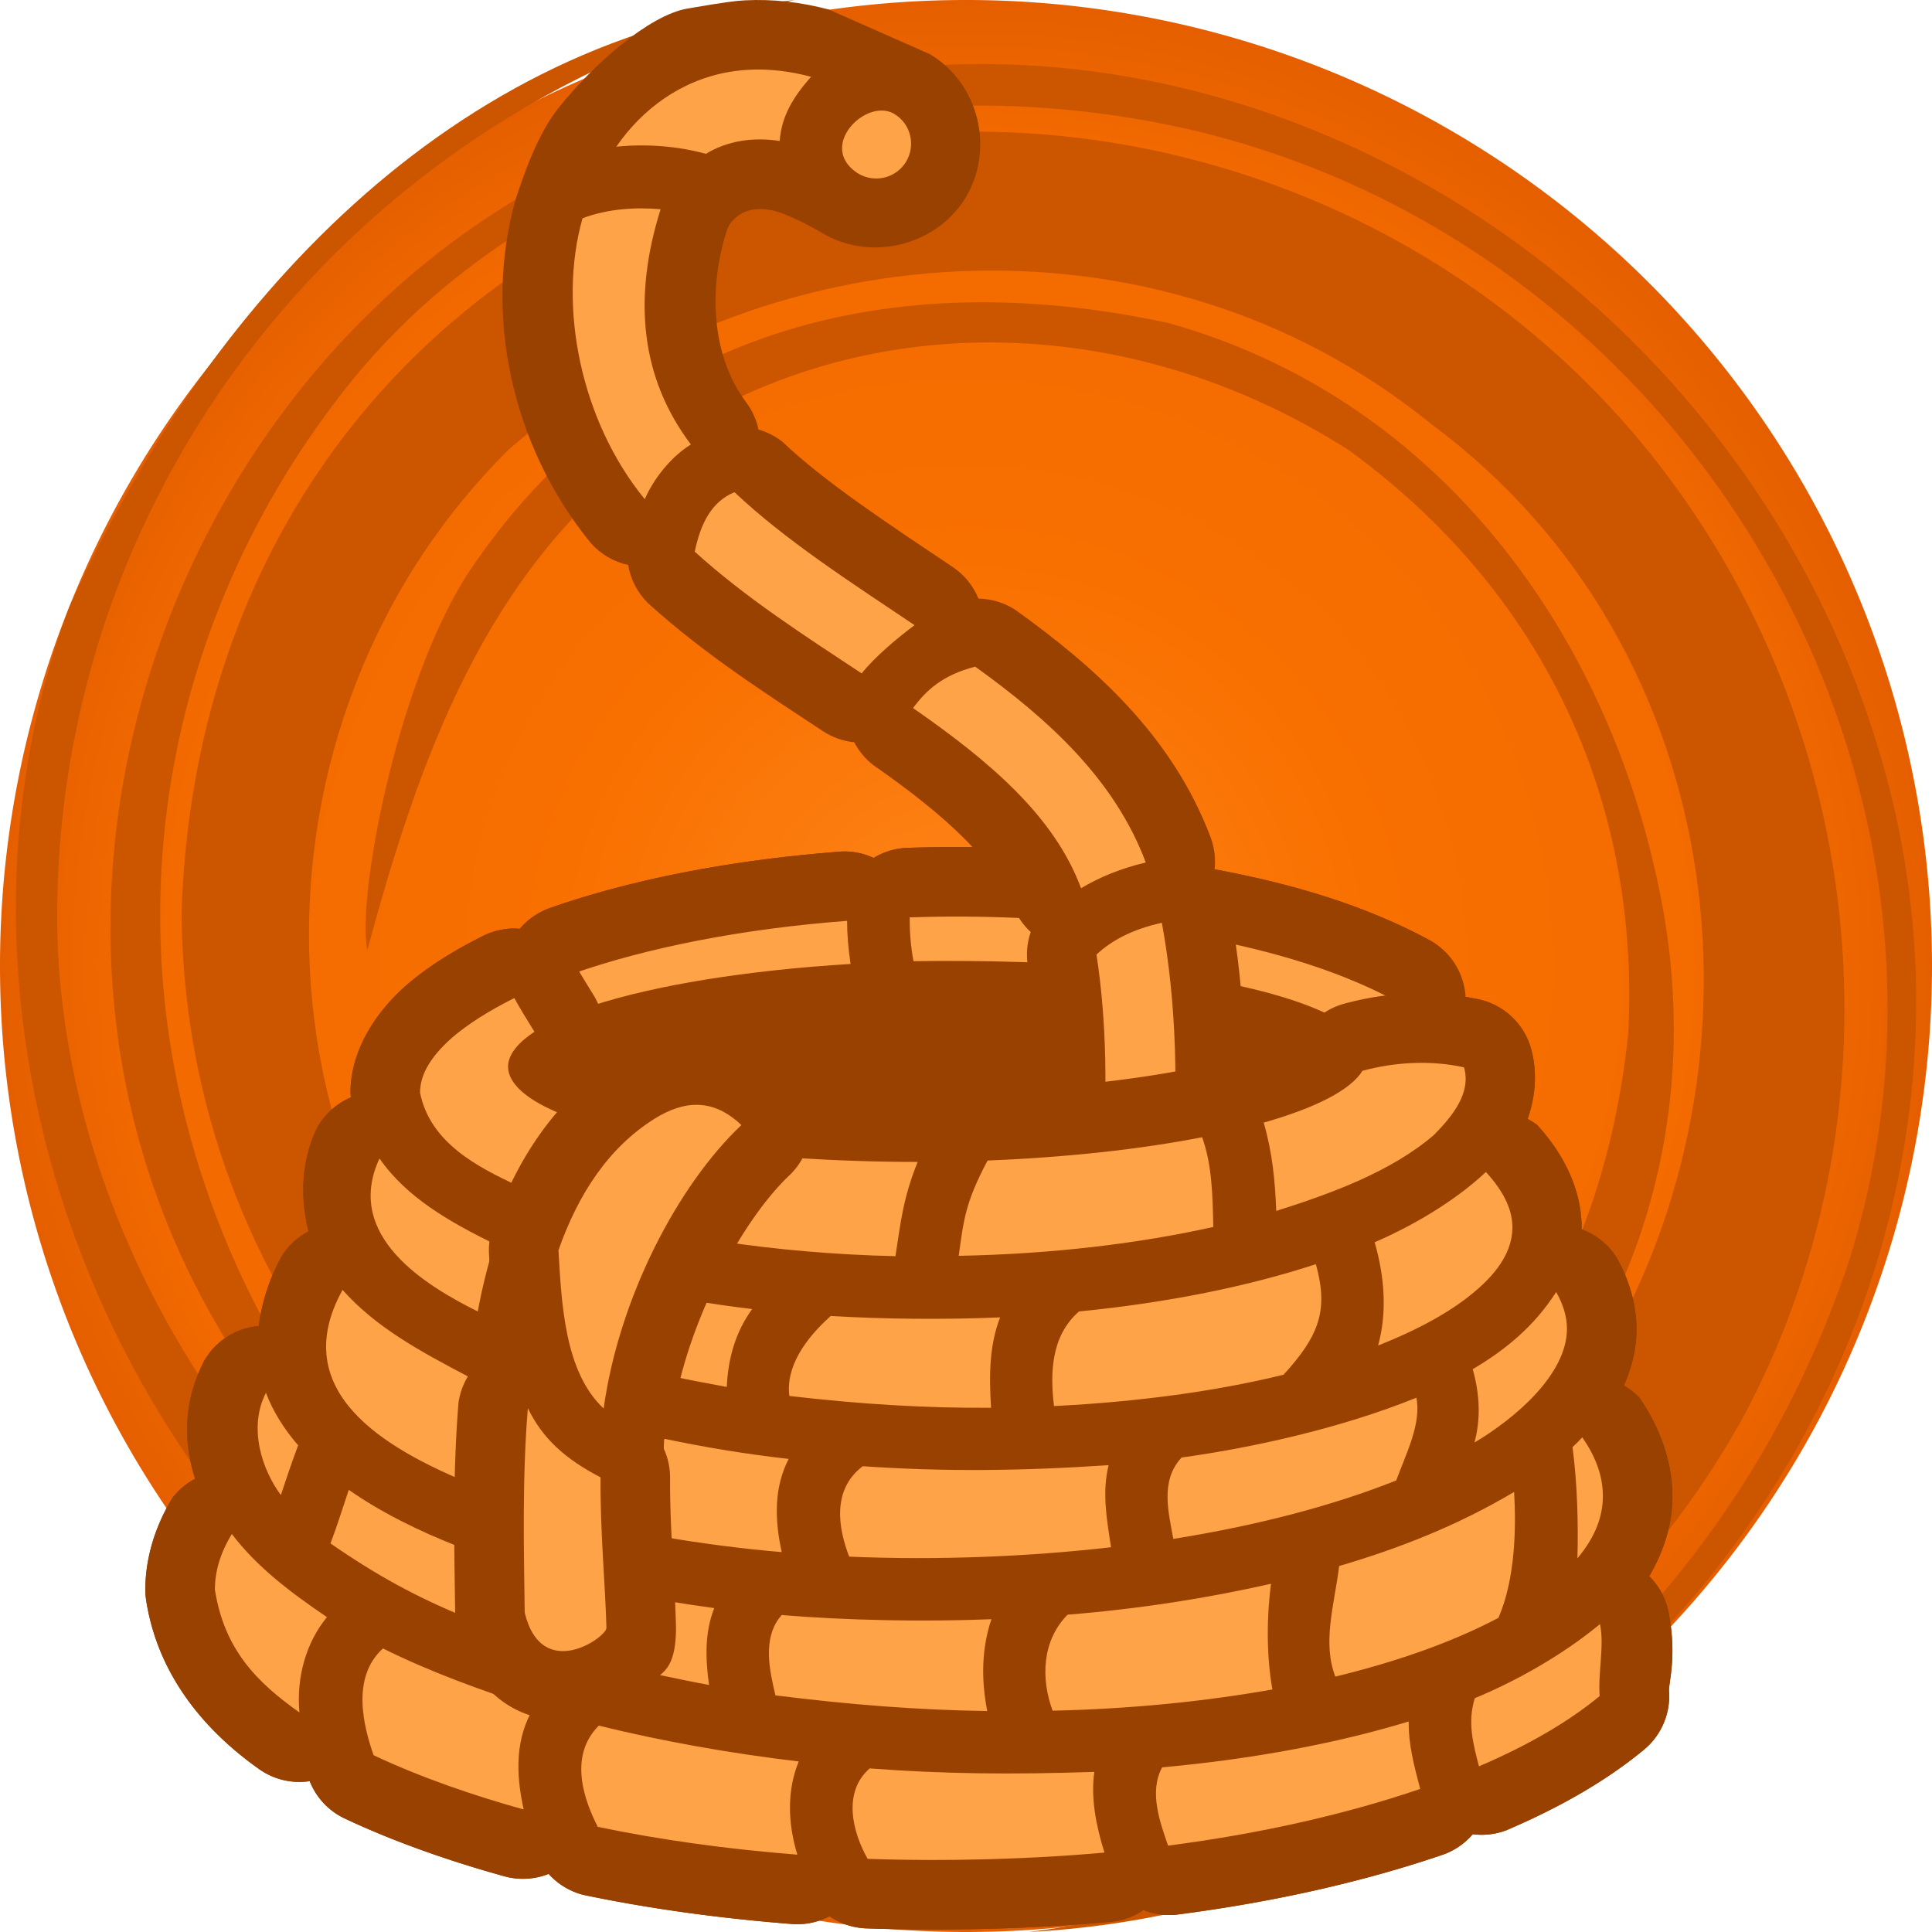 <svg height="500" viewBox="0 0 500 500" width="500" xmlns="http://www.w3.org/2000/svg" xmlns:xlink="http://www.w3.org/1999/xlink"><radialGradient id="a" cx="1362.729" cy="216.114" gradientTransform="matrix(1 -0 0 1 -112.729 33.894)" gradientUnits="userSpaceOnUse" r="250"><stop offset="0" stop-color="#ff851a"/><stop offset=".424" stop-color="#f87000"/><stop offset=".864" stop-color="#f26900"/><stop offset="1" stop-color="#e55f00"/></radialGradient><g transform="translate(-1000)"><path d="m1500 250a250 250 0 0 1 -250 250 250 250 0 0 1 -250-250 250 250 0 0 1 250-250 250 250 0 0 1 250 250z" fill="url(#a)" stroke-linecap="round" stroke-linejoin="round" stroke-width="1.002"/><path d="m1309.23 33.828c128.52 30.707 207.897 167.481 169.593 291.569-31.377 95.695-112.869 162.038-212.554 174.603 153.18-8.091 266.096-163.004 218.701-309.93-36.456-114.667-154.604-191.521-270.651-169.823-18.853 4.216-38.439 10.499-55.883 18.694-112.535 47.459-168.475 196.206-99.963 307.853 57.698 93.63 168.514 141.849 267.999 100.772-134.92 68.976-303.283-51.469-311.488-201.307-4.417-117.683 76.818-219.674 190.654-246.26-89.015 9.184-152.66 79.392-187.741 157.212-38.455 102.703 5.234 231.751 109.038 294.084 114.511 66.105 260.354 29.372 323.684-83.602 42.21-77.698 34.351-177.624-23.178-249.889-57.54-72.258-157.543-102.46-246.412-71.877-81.743 30.682-131.13 101.133-134.048 190.177.669 92.685 61.791 168.56 147.54 198.525 128.555 37.82 266.772-70.33 233.682-209.889-14.71-64.398-57.886-122.15-125.738-141.121-71.391-15.467-138.972 1.205-181.287 64.641-18.899 29.229-28.938 85.214-26.105 97.653m0 0c13.532-50.188 30.628-97.664 72.213-128.949 53.182-38.308 124.458-37.094 181.744-.48 50.146 36.48 75.484 90.377 72.356 150.917-6.667 64.044-38.404 109.833-91.64 141.008-63.902 34.561-135.38 4.832-189.126-35.284-78.871-65.486-79.748-186.672-8.974-256.761 63.737-55.942 167.021-64.892 238.717-6.651 78.816 58.353 90.305 169.041 40.972 246.624-35.227 56.419-88.457 87.601-152.558 93.632-81.949 2.183-160.666-41.915-196.869-120.938-36.206-79.025-22.577-164.332 26.873-227.661 49.432-63.309 138.349-86.746 220.45-67.542" fill="#c50"/></g><path d="m249.383 219.215c-4.806-.023-9.637.046-14.561.211a18.002 18.002 0 0 0 -8.725 2.602 18.002 18.002 0 0 0 -8.227-1.66c-28.792 2.171-54.676 7.302-75.613 14.645a18.002 18.002 0 0 0 -7.699 5.439 18.002 18.002 0 0 0 -.611-.135 18.002 18.002 0 0 0 -8.902 1.881c-7.646 3.823-14.247 7.919-19.824 12.736a18.002 18.002 0 0 0 -.145.125c-8.428 7.437-14.371 17.335-14.371 27.736a18.002 18.002 0 0 0 .119 1.199 18.002 18.002 0 0 0 -8.934 8.221c-4.065 8.741-4.15 18.114-2.047 26.471a18.002 18.002 0 0 0 -6.941 6.426c-3.207 5.797-5.152 11.95-5.959 18.068a18.002 18.002 0 0 0 -14.121 9.045c-5.6 10.877-5.241 21.462-2.332 30.49a18.002 18.002 0 0 0 -5.83 4.883c-4.396 7.172-7.045 15.482-7.045 23.807a18.002 18.002 0 0 0 .219 2.803c3.266 20.731 16.688 34.775 29.271 43.668a18.002 18.002 0 0 0 13.047 3.084 18.002 18.002 0 0 0 8.836 9.559c13.942 6.592 28.934 11.58 41.746 15.117a18.002 18.002 0 0 0 11.26-.674 18.002 18.002 0 0 0 9.018 5.443c16.778 3.507 34.884 6.031 53.936 7.525a18.002 18.002 0 0 0 9.742-2 18.002 18.002 0 0 0 9.213 3.123c21.255.749 43.877.107 63.553-1.682a18.002 18.002 0 0 0 8.473-3.041 18.002 18.002 0 0 0 8.674 1.166c25.48-3.291 48.719-8.646 68.758-15.486a18.002 18.002 0 0 0 7.787-5.316 18.002 18.002 0 0 0 8.672-1.012c14.117-6.022 26.058-12.937 35.643-20.869a18.002 18.002 0 0 0 6.479-15.15c-.155-2.168 2.201-9.183-.234-20.984a18.002 18.002 0 0 0 -4.885-8.754c3.369-5.759 5.598-12.137 5.949-18.686a18.002 18.002 0 0 0 .002-.033c.495-9.569-2.817-19.348-8.529-27.527a18.002 18.002 0 0 0 -3.986-3.102c1.873-4.271 3.228-8.979 3.27-14.443a18.002 18.002 0 0 0 0-.139c0-6.579-2.05-13.079-5.135-18.514a18.002 18.002 0 0 0 -9.072-7.33c.153-10.205-4.759-19.651-11.494-26.998a18.002 18.002 0 0 0 -2.475-1.57c1.843-5.247 2.709-11.814.834-18.334a18.002 18.002 0 0 0 -13.416-12.6c-1.183-.261-2.365-.463-3.547-.658a18.002 18.002 0 0 0 -9.332-14.721c-19.596-10.584-40.971-15.755-58.9-18.902a18.002 18.002 0 0 0 -8.732.799 18.002 18.002 0 0 0 -8.508-3.311c-15.759-1.666-29.948-2.571-44.365-2.641z" fill="#994100"/><g stroke-linecap="round" stroke-linejoin="round"><path d="m249.383 219.215c-4.806-.023-9.637.046-14.561.211a18.002 18.002 0 0 0 -8.725 2.602 18.002 18.002 0 0 0 -8.227-1.66c-28.792 2.171-54.676 7.302-75.613 14.645a18.002 18.002 0 0 0 -9.633 25.98c1.716 2.974 3.487 5.698 5.195 8.545a18.002 18.002 0 0 0 21.014 7.854c13.837-4.51 36.64-8.393 62.377-9.947a18.002 18.002 0 0 0 7.854-2.377 18.002 18.002 0 0 0 7.613 1.688c18.001-.262 37.709.287 53.246 1.807a18.002 18.002 0 0 0 8.822-1.365 18.002 18.002 0 0 0 6.793 3.381c14.514 2.349 25.667 5.774 30.502 8.246a18.002 18.002 0 0 0 14.215.938c3.949-1.401 8.397-2.316 12.787-2.734a18.002 18.002 0 0 0 6.846-33.756c-19.596-10.584-40.971-15.755-58.9-18.902a18.002 18.002 0 0 0 -8.732.799 18.002 18.002 0 0 0 -8.508-3.311c-15.759-1.666-29.948-2.571-44.365-2.641z" fill="#994100"/><path d="m235.426 237.417c0 3.33.18 7.11.99 11.34 18.54-.27 38.7.27 55.26 1.89-.36-3.87-.36-7.47.18-10.89-20.43-2.16-37.62-2.97-56.43-2.34zm-16.2.9c-27.45 2.07-52.02 7.02-71.01 13.68 1.35 2.34 3.15 5.13 5.04 8.28 16.29-5.31 40.05-9.18 66.87-10.8-.63-4.14-.9-7.92-.9-11.16zm88.65 3.78c-.45 2.88-.36 6.39.54 10.71 15.57 2.52 27.9 5.94 35.82 9.99 5.58-1.98 11.43-3.15 17.1-3.69-16.83-9.09-36.54-14.04-53.46-17.01z" fill="#ffa348" stroke-width="36"/><path d="m240.628 14.016-26.076-11.533c-7.21-1.923-14.518-2.767-21.691-2.396-2.391.124-4.767.382-14.898 2.116-10.131 1.734-24.506 14.654-33.281 25.542-5.517 6.845-8.981 17.015-11.248 23.855-8.33 29.467-1.216 63.651 19.494 88.982 2.535 2.851 5.91 4.823 9.639 5.631.624 3.755 2.421 7.216 5.135 9.885 14.708 13.354 30.913 23.643 45.375 33.201 2.403 1.555 5.142 2.514 7.99 2.799 1.205 2.312 2.898 4.334 4.961 5.928 19.146 13.306 32.19 25.512 36.881 38.121.969 1.9 2.269 3.613 3.838 5.059-.947 2.759-1.21 5.707-.766 8.59 2.347 15.188 2.739 33.548 1.102 52.312-.12 2.613.332 5.22 1.322 7.641-1.597 2.215-2.669 4.764-3.135 7.455-1.827 12.548-4.631 24.978-6.91 32.413s-2.207 10.408-1.669 13.237c-2.412 1.807-4.332 4.19-5.584 6.932-5.285 12.47-15.702 24.697-22.672 42.354-3.872-.868-7.922-.433-11.521 1.238-2.865 1.378-5.664 2.287-8.055 2.684-.252.042-.504.09-.754.143-14.743 3.096-21.925 16.449-21.199 28.666.363 6.109 2.95 13.038 8.625 18.082 5.675 5.044 13.729 7.1 20.795 6.566.603-.045 1.203-.121 1.799-.227 7.149-1.273 14.071-3.429 20.613-6.42 3.71-1.766 6.705-4.748 8.486-8.451 3.937.101 7.798-1.092 10.992-3.396 21.24-16.787 35.586-41.234 45.605-67.535 1.221-3.275 1.463-6.834.695-10.244 2.289-1.931 4.06-4.402 5.152-7.189 4.107-13.569 7.121-27.501 9.191-41.559.423-2.968.098-5.994-.945-8.805 1.666-2.468 2.694-5.311 2.992-8.273 2.328-25.029 1.569-49.626-2.514-71.854-.624-3.253-2.133-6.27-4.361-8.721.724-3.312.497-6.76-.652-9.949-10.017-26.753-30.543-44.651-50.498-58.984-2.866-1.897-6.216-2.934-9.652-2.988-1.332-3.273-3.597-6.082-6.514-8.076-17.019-11.419-32.978-21.88-44.273-32.549-1.828-1.429-3.915-2.49-6.146-3.127-.532-2.527-1.601-4.909-3.135-6.986-9.438-12.505-9.664-30.394-5.029-44.629.624-1.918 2.296-3.535 4.088-4.461 1.983-1.024 4.434-1.145 6.645-.832 4.849.686 13.5 5.797 13.5 5.797 12.35 7.708 29.531 3.862 37.373-8.634 7.741-12.61 3.784-29.748-9.109-37.409z" fill="#994100"/><path d="m211.803 433.819c4.415-.732 8.777-2.231 12.914-4.221-.112 6.682 2.015 12.636 6.538 16.902-5.157 2.357-10.613 4.06-16.287 5.07-13.487 1.019-12.376-15.817-3.166-17.75zm29.24-1.194c4.266-21.84 18.21-35.933 26.637-55.816 6.74-.409 13.043.174 19.322.272-9.267 24.324-22.427 45.975-39.946 59.821-2.512-.732-5.531-1.925-6.013-4.278zm-90.289-376.128c6.475-2.504 14.008-2.91 20.206-2.339-7.217 22.962-5.215 43.579 7.834 60.869-5.311 3.318-9.657 8.966-11.932 14.162-16.608-20.314-22.537-49.953-16.108-72.693zm123.384 302.616c3.981-12.507 6.984-25.854 8.944-39.317 6.102.576 12.42 1.843 17.97 2.077-1.953 13.262-4.786 26.333-8.61 38.966-4.425-.155-18.91.628-18.305-1.727zm-94.338-216.342c1.453-6.997 4.196-12.902 10.284-15.388 13.061 12.337 29.761 23.109 46.603 34.41-4.425 3.309-10.232 8.14-13.686 12.49-14.605-9.652-30.007-19.533-43.201-31.512zm-20.299-104.808c6.665-9.667 16.682-17.194 29.254-19.349 6.612-1.122 13.722-.721 21.16 1.262-4.715 5.272-7.669 10.284-8.136 16.623-6.739-1.105-13.675-.043-19.069 3.313-7.688-2.097-15.733-2.595-23.21-1.85zm125.514 265.711c1.745-19.995 1.384-39.621-1.245-56.628 3.665-3.456 9.088-6.529 16.92-8.229 3.722 20.267 4.486 43.37 2.294 66.935-6.473-.307-12.032-1.427-17.97-2.077zm-48.715-120.428c3.424-4.633 7.669-8.552 16.081-10.715 18.858 13.546 36.075 29.129 44.143 50.675-6.335 1.511-11.932 3.772-16.745 6.665-6.922-18.607-23.465-32.716-43.479-46.625zm-4.876-153.766c4.34 2.568 5.63 8.203 3.021 12.453-2.691 4.288-8.256 5.535-12.548 2.856-10.483-6.915 2.312-19.621 9.528-15.31z" fill="#ffa348" stroke-width="36"/><path d="m409.385 318.795-.004.074c0-.007-.002-.013-.002-.019.001-.018.005-.036.006-.055z" fill="#994100"/><path d="m133.947 240.316a18.002 18.002 0 0 0 -8.902 1.881c-7.646 3.823-14.247 7.919-19.824 12.736a18.002 18.002 0 0 0 -.145.125c-8.428 7.437-14.371 17.335-14.371 27.736a18.002 18.002 0 0 0 .119 1.199 18.002 18.002 0 0 0 -8.934 8.221c-4.065 8.741-4.15 18.114-2.047 26.471a18.002 18.002 0 0 0 -6.941 6.426c-3.207 5.797-5.152 11.95-5.959 18.068a18.002 18.002 0 0 0 -14.121 9.045c-5.6 10.877-5.241 21.462-2.332 30.49a18.002 18.002 0 0 0 -5.83 4.883c-4.396 7.172-7.045 15.482-7.045 23.807a18.002 18.002 0 0 0 .219 2.803c3.266 20.731 16.688 34.775 29.271 43.668a18.002 18.002 0 0 0 13.047 3.084 18.002 18.002 0 0 0 8.836 9.559c13.942 6.592 28.934 11.58 41.746 15.117a18.002 18.002 0 0 0 11.26-.674 18.002 18.002 0 0 0 9.018 5.443c16.778 3.507 34.884 6.031 53.936 7.525a18.002 18.002 0 0 0 9.742-2 18.002 18.002 0 0 0 9.213 3.123c21.255.749 43.877.107 63.553-1.682a18.002 18.002 0 0 0 8.473-3.041 18.002 18.002 0 0 0 8.674 1.166c25.48-3.291 48.719-8.646 68.758-15.486a18.002 18.002 0 0 0 7.787-5.316 18.002 18.002 0 0 0 8.672-1.012c14.117-6.022 26.058-12.937 35.643-20.869a18.002 18.002 0 0 0 6.479-15.15c-.155-2.168 2.201-9.183-.234-20.984a18.002 18.002 0 0 0 -4.885-8.754c3.369-5.759 5.598-12.137 5.949-18.686a18.002 18.002 0 0 0 .002-.033c.495-9.569-2.817-19.348-8.529-27.527a18.002 18.002 0 0 0 -3.986-3.102c1.873-4.271 3.228-8.979 3.27-14.443a18.002 18.002 0 0 0 0-.139c0-6.579-2.05-13.079-5.135-18.514a18.002 18.002 0 0 0 -9.072-7.33c.153-10.205-4.759-19.651-11.494-26.998a18.002 18.002 0 0 0 -2.475-1.57c1.843-5.247 2.709-11.814.834-18.334a18.002 18.002 0 0 0 -13.416-12.6c-11.986-2.647-23.957-1.853-34.869 1.104a18.002 18.002 0 0 0 -10.604 7.908c2.541-4.11-3.202 2.152-15.18 5.562a18.002 18.002 0 0 0 -6.314 3.787 18.002 18.002 0 0 0 -8.139-.361c-14.928 2.919-33.317 4.932-52.797 5.711a18.002 18.002 0 0 0 -8.703 2.695 18.002 18.002 0 0 0 -8.666-2.35c-10.12 0-20.194-.348-29.828-.955a18.002 18.002 0 0 0 -12.596 4.088c-9.616 7.943-17.28 16.632-23.154 25.66a18.002 18.002 0 0 0 -2.598 10.457 18.002 18.002 0 0 0 -6.92 8.045c-2.992 7.694-5.011 15.385-6.354 23.029a18.002 18.002 0 0 0 1.012 9.469 18.002 18.002 0 0 0 -3.148 8.91c-.495 9.505-.291 18.692.182 27.383a18.002 18.002 0 0 0 2.811 8.385 18.002 18.002 0 0 0 -1.982 8.463c.31 4.403-1.257 8.444-.328 7.135a18.002 18.002 0 0 0 -1.904 6.445 18.002 18.002 0 0 0 -1.885.029 18.002 18.002 0 0 0 -7.041-4.432c-2.413-.794-4.451-1.588-6.744-2.373a18.002 18.002 0 0 0 .576-4.588c-.09-5.38-.18-11.307-.27-17.598a18.002 18.002 0 0 0 -2.779-8.646 18.002 18.002 0 0 0 2.957-8.182c.172-8.278.604-16.856 1.518-25.246a18.002 18.002 0 0 0 -1.281-8.762 18.002 18.002 0 0 0 3.607-6.75c.956-5.18 2.235-10.428 3.775-15.281a18.002 18.002 0 0 0 .637-7.674 18.002 18.002 0 0 0 4.291-4.932c2.715-5.506 5.767-10.302 9.305-14.299a18.002 18.002 0 0 0 -4.236-27.191 18.002 18.002 0 0 0 -1.486-15.727c-1.922-3.111-3.573-5.776-4.752-7.926a18.002 18.002 0 0 0 -14.932-9.326z" fill="#994100"/><path d="m133.096 258.297c-6.66 3.33-12.15 6.84-16.11 10.26-6.12 5.4-8.28 10.098-8.28 14.238 2.61 12.96 14.94 19.26 25.2 24.03 3.24-6.57 7.11-12.78 11.97-18.27-9.36-3.69-14.31-8.01-14.4-12.42 0-3.078 2.34-6.138 6.84-9.108-1.89-3.06-3.69-5.94-5.22-8.73zm219.51 18.828c-3.06 4.95-11.97 9.54-25.56 13.41 2.25 7.74 2.97 15.3 3.24 22.86 14.22-4.5 29.79-10.17 40.86-19.71 4.86-4.95 9.63-10.89 7.74-17.46-8.64-1.908-17.91-1.368-26.28.9zm-41.49 17.19c-16.11 3.15-35.28 5.22-55.53 6.03-5.94 11.16-6.21 15.75-7.47 24.66 24.03-.45 46.53-3.15 65.88-7.47-.18-8.1-.27-15.84-2.88-23.22zm-104.58 5.4c-8.28 6.84-14.67 14.13-19.53 21.6 13.86 2.07 28.89 3.42 44.73 3.78 1.35-8.64 1.98-15.12 5.76-24.39-10.53 0-20.97-.36-30.96-.99zm-108.324.09c-9.333 20.07 12.024 32.94 25.434 39.6 1.08-5.85 2.52-11.79 4.32-17.46-11.7-5.76-22.77-12.06-29.754-22.14zm286.344 3.51c-8.55 8.01-19.8 14.31-28.8 18.18 2.61 9 3.24 18.27.9 26.73 10.44-4.14 18.9-8.82 24.66-13.68 7.02-5.76 9.9-11.25 10.08-16.38.18-4.59-1.89-9.45-6.84-14.85zm-44.01 23.85c-17.55 5.76-38.43 9.99-61.29 12.24-7.38 6.39-7.47 16.29-6.48 24.48 21.87-1.08 42.12-3.87 59.4-8.1 9.18-10.08 11.7-16.65 8.37-28.62zm-251.892 6.66c-14.787 26.73 12.222 41.22 30.852 49.23.18-8.64.63-17.73 1.62-26.82-12.51-6.57-23.94-12.78-32.472-22.41zm314.082.54c-5.67 8.91-13.32 15.12-21.6 19.98 1.89 6.66 2.07 12.96.45 18.99 10.44-6.21 23.85-17.55 23.94-29.34 0-3.15-.9-6.3-2.79-9.63zm-223.56 2.16c-2.52 6.48-4.23 12.96-5.4 19.62 4.59.99 9.36 1.89 14.31 2.79.36-7.83 2.43-14.4 6.57-20.16-5.31-.63-10.44-1.35-15.48-2.25zm35.82 4.05c-6.48 5.76-11.7 13.14-10.71 20.7 18.81 2.16 34.92 3.15 52.2 3.06-.54-8.64-.45-16.11 2.34-23.4-14.67.63-30.24.45-43.83-.36zm-146.169 19.89c-4.68 9.09-.945 19.98 3.861 26.46 1.206-3.6 2.601-7.92 4.473-12.87-3.645-4.23-6.498-8.73-8.334-13.59zm297.729 1.26c-19.53 7.92-42.48 12.96-60.75 15.48-5.67 6.03-3.33 14.4-2.16 21.06 22.05-3.51 41.67-8.73 57.69-15.12 2.52-6.84 6.57-14.76 5.22-21.42zm42.93 10.26c-.81.9-1.62 1.71-2.52 2.52 1.26 9.45 1.53 20.16 1.26 28.8 4.23-5.04 6.3-9.99 6.57-15.03.27-5.22-1.35-10.62-5.31-16.29zm-237.6.36c-.45 8.64-.27 17.19.18 25.47 9.54 1.62 19.71 2.97 30.24 3.87-1.89-8.64-1.98-16.74 1.8-24.12-11.25-1.26-21.96-3.06-32.22-5.22zm115.02 6.84c-22.95 1.53-42.66 1.71-63.63.27-8.19 6.21-6.21 16.38-3.51 23.4 22.86.99 46.62 0 67.77-2.43-1.17-7.56-2.34-14.31-.63-21.24zm-196.641 6.39c-1.737 5.13-3.078 9.54-4.743 13.86 11.97 8.28 22.104 13.77 34.074 18.72-.09-5.4-.18-11.34-.27-17.64-11.16-4.32-20.934-9.27-29.061-14.94zm301.581.54c-14.85 8.82-29.97 14.67-45.27 19.17-1.26 10.08-4.41 19.8-.99 28.62 14.76-3.6 29.43-8.46 42.21-15.21 4.41-10.17 4.59-23.49 4.05-32.58zm-331.839 10.89c-2.979 4.86-4.392 9.63-4.392 14.4 2.439 15.48 10.8 23.94 21.879 31.77-.828-9.09 1.71-18.09 7.119-24.66-9.657-6.57-18.099-12.96-24.606-21.51zm268.929 12.87c-16.2 3.69-33.84 6.48-52.65 8.01-6.66 6.75-6.93 16.56-3.87 24.84 20.43-.45 39.6-2.43 56.88-5.49-1.62-9-1.44-19.35-.36-27.36zm-156.06 4.5c.45 6.39-.09 13.86-3.6 18.81 4.59.99 9.36 1.98 14.22 2.88-.99-7.11-1.08-13.77 1.35-19.89-4.05-.54-8.1-1.17-11.97-1.8zm29.43 3.6c-5.22 5.85-3.06 14.67-1.62 20.79 19.53 2.43 36.72 3.78 54.81 4.05-1.62-8.28-1.44-16.29 1.08-23.76-18.09.72-37.89.27-54.27-1.08zm211.77 2.34c-9.99 8.28-22.32 15.03-32.4 19.17-1.98 6.3-.36 12.06 1.08 17.64 12.87-5.49 23.4-11.7 31.23-18.18-.45-6.3 1.26-12.96.09-18.63zm-314.964 6.3c-8.343 7.56-4.968 20.34-2.43 27.63 12.564 5.94 26.784 10.71 38.844 14.04-2.16-9.72-2.07-18.54 2.61-26.37-14.22-4.68-26.91-9.27-39.024-15.3zm265.464 18.9c-18.63 5.67-40.23 9.72-63.81 11.88-3.51 6.39-.45 14.49 1.53 20.25 24.39-3.15 46.53-8.28 65.25-14.67-1.62-6.12-3.06-11.61-2.97-17.46zm-209.61 1.08c-8.1 8.1-3.51 19.8-.27 26.19 15.93 3.33 33.3 5.76 51.66 7.2-2.52-8.19-2.7-16.74.36-24.12-18.27-2.16-35.64-5.31-51.75-9.27zm70.11 11.07c-7.11 6.21-4.41 16.56-.54 23.4 20.43.72 42.48.09 61.29-1.62-2.16-6.93-3.6-14.22-2.61-20.88-21.24.72-39.15.54-58.14-.9z" fill="#ffa348" stroke-width="36"/><path d="m181.311 267.943c-8.463-.28-15.714 2.74-21.469 6.328a18.002 18.002 0 0 0 -.059.035c-16.198 10.185-26.227 26.203-32.236 43.283a18.002 18.002 0 0 0 -.988 7.074c.388 6.344.175 15.245 2.084 24.684a18.002 18.002 0 0 0 -9.977 13.611c-1.638 20.043-1.046 39.547-.869 54.598a18.002 18.002 0 0 0 .506 4.031c1.823 7.513 5.952 15.027 12.896 19.51 6.944 4.482 14.9 4.735 20.469 3.584 5.569-1.151 9.587-3.305 13.012-5.736 1.712-1.216 3.248-2.467 4.932-4.342 1.684-1.875 5.334-2.662 5.334-13.299a18.002 18.002 0 0 0 -.006-.443c-.297-12.094-1.606-25.015-1.523-38.416a18.002 18.002 0 0 0 -2.268-8.783 18.002 18.002 0 0 0 2.908-6.68c3.33-24.066 17.837-51.075 30.174-62.738a18.002 18.002 0 0 0 .041-26.121c-6.082-5.786-14.498-9.9-22.961-10.18z" fill="#994100"/><path d="m169.366 289.545c-11.88 7.47-19.71 19.44-24.84 34.02.81 13.23 1.44 31.41 11.7 40.95 3.96-28.62 19.17-57.78 35.64-73.35-7.38-7.02-14.85-6.39-22.5-1.62zm-32.76 74.88c-1.53 18.72-.99 37.62-.81 52.92 4.41 18.18 21.15 6.39 21.15 3.96-.27-10.98-1.62-24.39-1.53-38.97-9.18-4.77-15.03-10.08-18.81-17.91z" fill="#ffa348" stroke-width="36"/></g></svg>